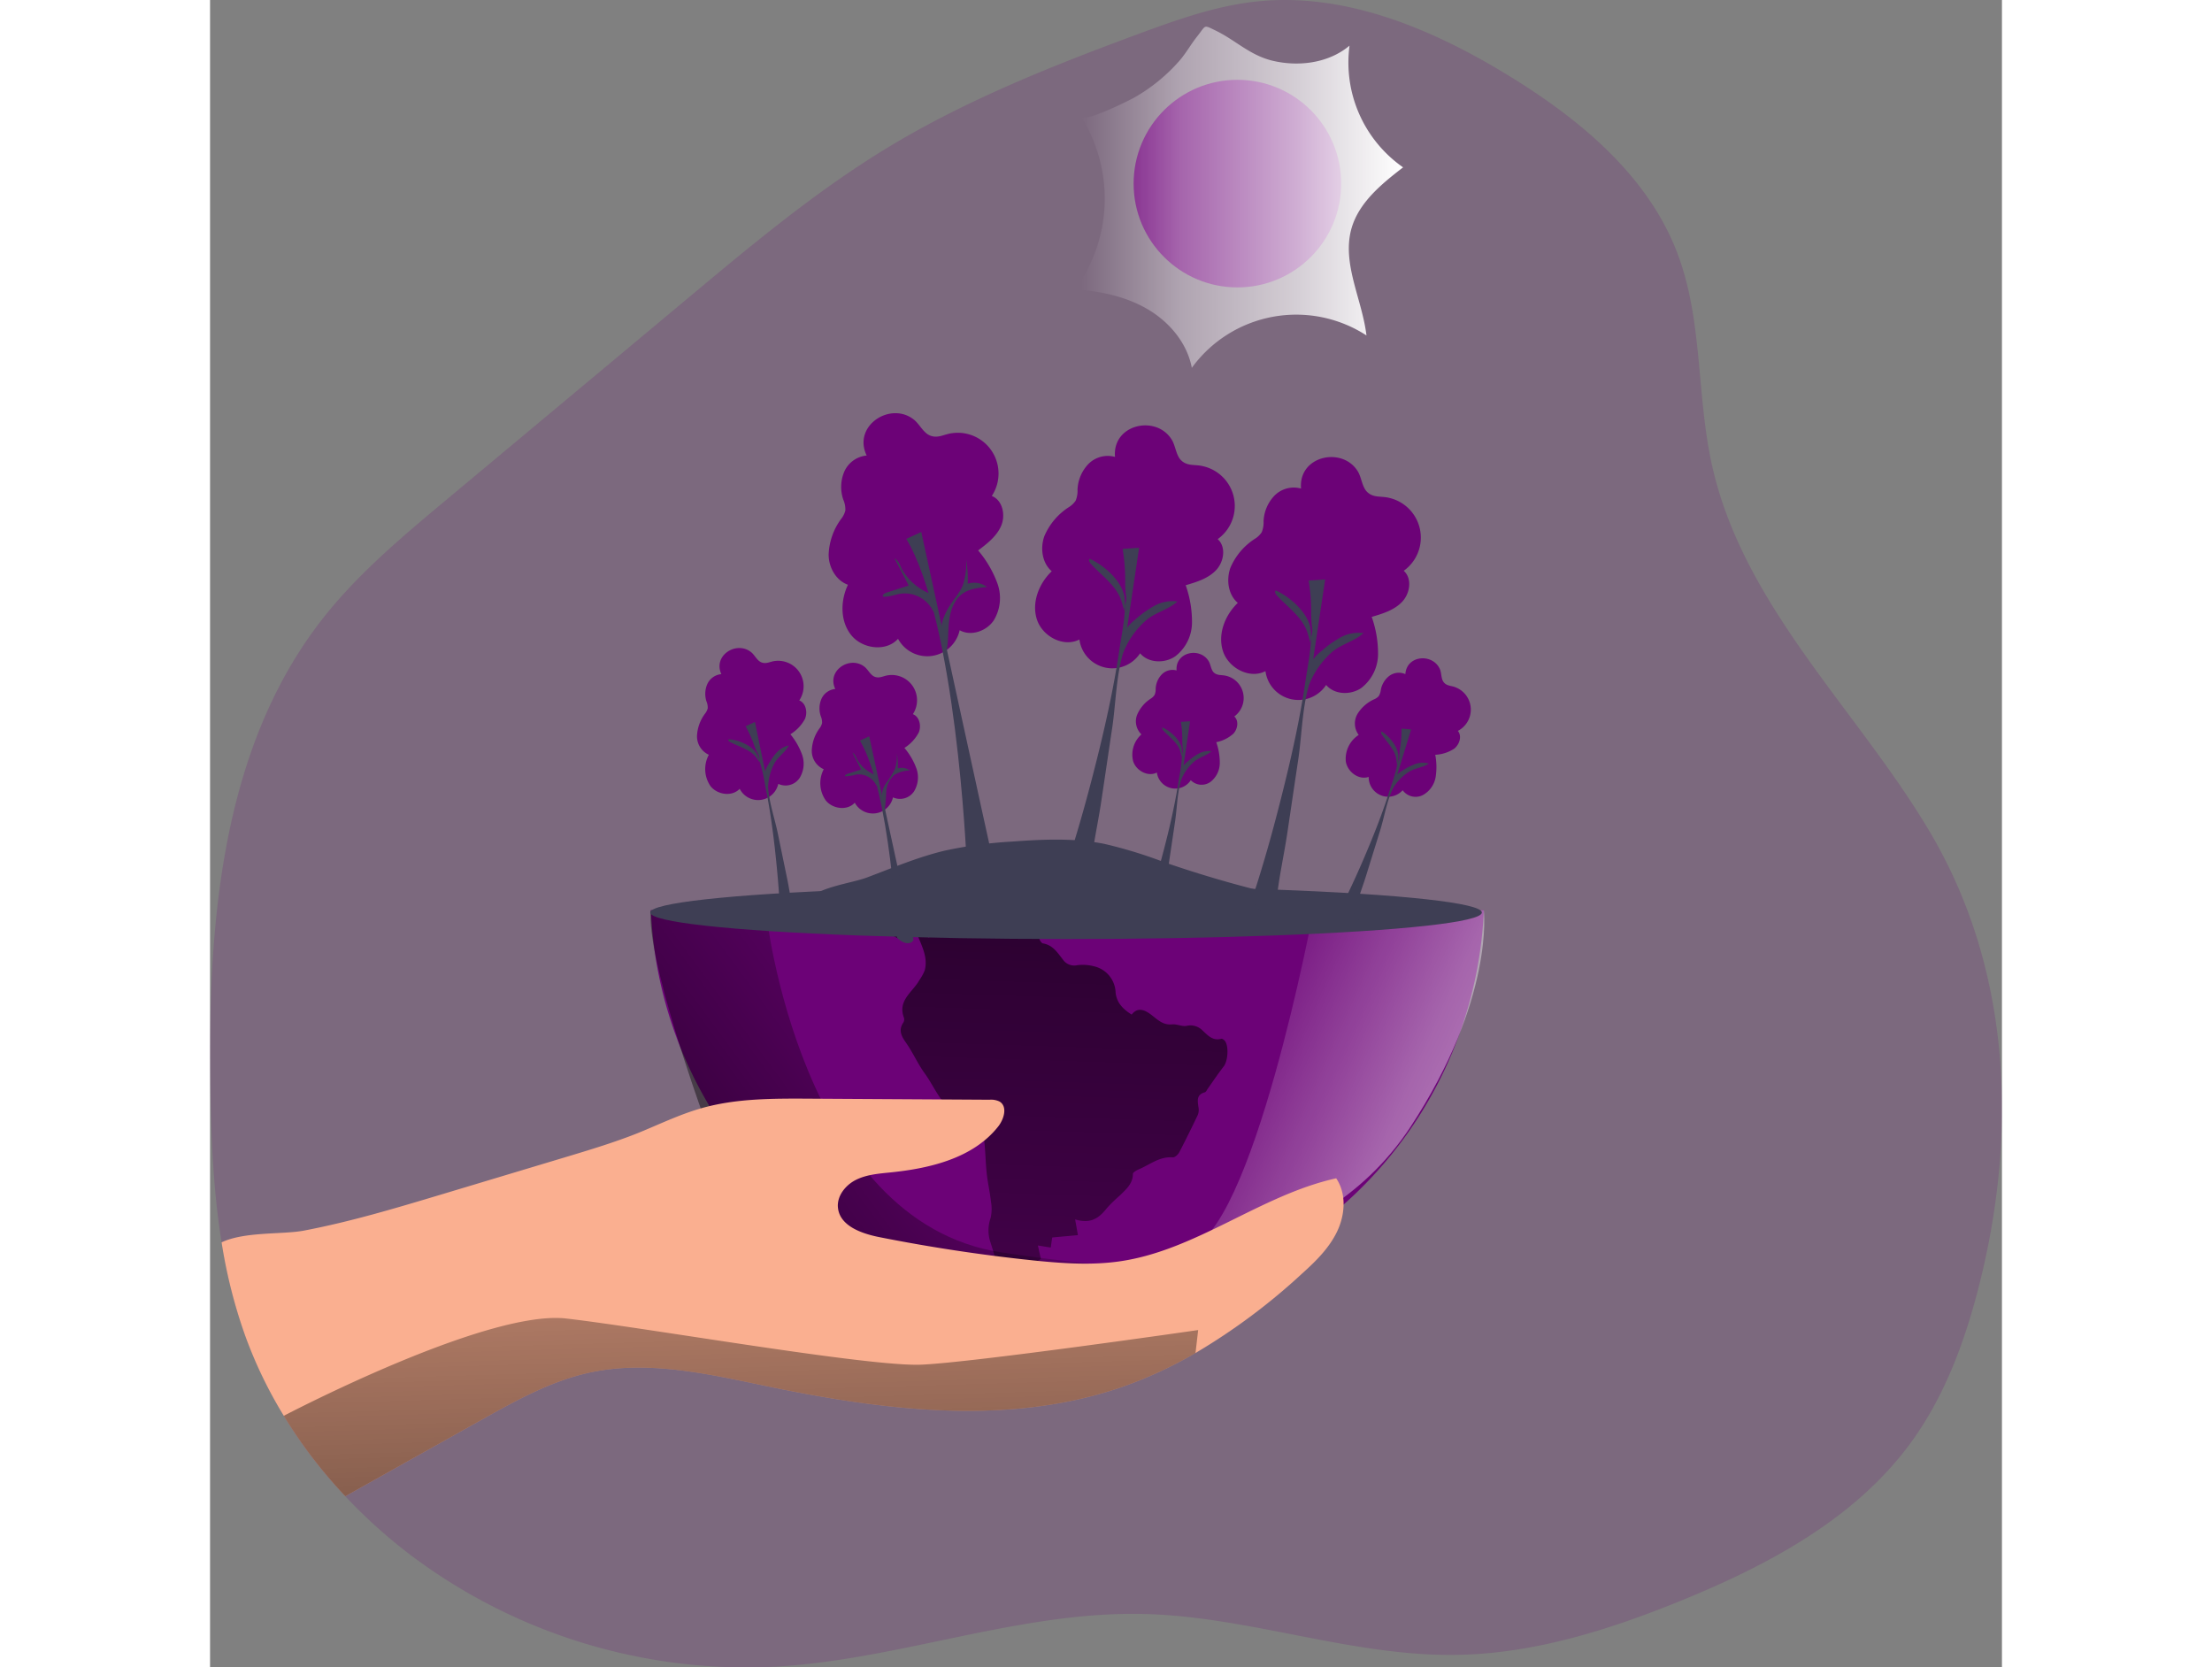 <svg id="Layer_1" data-name="Layer 1" xmlns="http://www.w3.org/2000/svg" xmlns:xlink="http://www.w3.org/1999/xlink" viewBox="0 0 417.8 388.72" width="406" height="306" class="illustration styles_illustrationTablet__1DWOa"><rect x="0" y="0" width="417.8" height="388.72" fill="#808080" stroke="none"/><defs><linearGradient id="linear-gradient" x1="236.3" y1="245.82" x2="387.47" y2="313.61" gradientUnits="userSpaceOnUse"><stop offset="0.02" stop-color="#fff" stop-opacity="0"></stop><stop offset="0.32" stop-color="#fff" stop-opacity="0.39"></stop><stop offset="0.68" stop-color="#fff" stop-opacity="0.68"></stop><stop offset="1" stop-color="#fff"></stop></linearGradient><linearGradient id="linear-gradient-2" x1="88.3" y1="329.8" x2="206.62" y2="242.67" gradientUnits="userSpaceOnUse"><stop offset="0.01"></stop><stop offset="0.13" stop-opacity="0.69"></stop><stop offset="1" stop-opacity="0"></stop></linearGradient><linearGradient id="linear-gradient-3" x1="206.81" y1="138.99" x2="196.06" y2="471.36" xlink:href="#linear-gradient-2"></linearGradient><linearGradient id="linear-gradient-4" x1="209.72" y1="54.01" x2="286.16" y2="54.01" xlink:href="#linear-gradient"></linearGradient><linearGradient id="linear-gradient-5" x1="135.29" y1="447.88" x2="128.84" y2="226.84" xlink:href="#linear-gradient-2"></linearGradient></defs><title>Save the Earthsvg</title><path d="M421.14,305c-3.34,14-8.15,27.86-16.65,39.47-12.93,17.66-33.15,28.44-53.42,36.71-16.71,6.81-34.27,12.38-52.32,12.68-24.51.41-48.29-8.89-72.81-9.53-29-.75-57.07,10.63-86,12.27a130.07,130.07,0,0,1-85.05-25.92,121.72,121.72,0,0,1-15.31-13.75A108.81,108.81,0,0,1,16.2,319.45a119.33,119.33,0,0,1-5.5-21.77c-1.92-11.86-2.43-24-2.63-36.06-.63-38.18,2.58-79.11,26.08-109.21,8.25-10.56,18.64-19.24,28.92-27.83l56.77-47.39c14.85-12.4,29.77-24.84,46.32-34.86,18.3-11.07,38.31-19,58.37-26.42,8.9-3.28,17.94-6.51,27.38-7.53,20.68-2.24,41.06,6.37,58.8,17.23C327.35,35.79,343.36,49,350.21,67.3c5.76,15.32,4.41,32.35,7.81,48.38,7.09,33.47,34.24,57.9,51.12,86.56C427.47,233.36,429.38,270.27,421.14,305Z" transform="translate(-8 -8.02)" fill="#6c0277" opacity="0.18" style="isolation: isolate;"></path><path d="M161.1,114.23a6.35,6.35,0,0,0-5.2,3.7,9.16,9.16,0,0,0-.27,6.54,5.91,5.91,0,0,1,.5,2.56,5.15,5.15,0,0,1-1,2,14.93,14.93,0,0,0-2.9,8.28c0,3,1.71,6.05,4.5,7.05-1.78,3.74-1.83,8.54.78,11.76s8.14,3.93,10.9.84a7.74,7.74,0,0,0,14.37-2c2.62,1.47,6.18.24,7.9-2.22a10,10,0,0,0,.92-8.64,25.34,25.34,0,0,0-4.51-7.74c2.14-1.62,4.38-3.35,5.4-5.83s.28-5.91-2.22-6.87a9.5,9.5,0,0,0-9.2-14.65c-1.93.22-3.37,1.35-5.28.52-1.48-.65-2.39-2.61-3.62-3.62C166.71,101.47,157.74,107.28,161.1,114.23Z" transform="translate(-8 -8.02)" fill="#6c0277"></path><path d="M305,220.25a97.2,97.2,0,0,1-194.22,0Z" transform="translate(-8 -8.02)" fill="#6c0277"></path><path d="M265.28,220.25S251,296.54,235.7,299.31s29.58,5.91,52.17-28.51C307.52,240.87,305,220.25,305,220.25Z" transform="translate(-8 -8.02)" fill="url(#linear-gradient)"></path><path d="M137.64,220.78s7.89,72.07,54.86,79.24,59.88,1.44,59.88,1.44-29,28.68-68.49,17.92-61.48-52.93-61.48-52.93-12.72-35.26-11.65-46.2Z" transform="translate(-8 -8.02)" fill="url(#linear-gradient-2)"></path><g id="o1A6vW"><path d="M169.87,227.58c.2-.28.49-.77.84-1.21.94-1.27,1.89-1.22,2.49.28,1,2.43,2.16,4.89,1.43,7.62a11.26,11.26,0,0,1-1.26,2.3c-1.53,2.76-5.08,4.67-3.6,8.68a1.4,1.4,0,0,1-.1,1.15c-1.26,1.85-.45,3.24.67,4.84,1.56,2.23,2.66,4.79,4.26,7,2.29,3.12,3.61,7,7.07,9.19,1.68,1.06,3.51,1.93,5.09,3.11a4.5,4.5,0,0,1,1.65,2.63c.38,2.76.38,5.57.67,8.35.23,2.23.76,4.45,1,6.68A9.61,9.61,0,0,1,190,292a8.65,8.65,0,0,0-.05,5.64c.54,1.64,1,3.31,1.49,5,1.46,4.59,8.26,8,13.09,6.55l-5.14-2.59c.93-1,1.65-1.73,2.46-2.58l-2.13-1.28,2-1.2c-.22-.95-.44-1.93-.7-3.13l3,.48c.11-.81.21-1.5.33-2.34,1.91-.19,3.83-.35,6-.55-.22-1.28-.43-2.47-.65-3.66,3.26.93,5.24.15,7.39-2.62a33.23,33.23,0,0,1,3.08-3c1.41-1.41,3-2.71,3-5,0-.35.83-.82,1.35-1.05,2.59-1.08,4.84-3.06,8-2.8.47,0,1.18-.66,1.47-1.2,1.49-2.87,2.93-5.79,4.32-8.71a3.2,3.2,0,0,0,.15-1.77c-.2-1.48-.53-2.94,1.48-3.49.3-.09.5-.6.74-.92,1.21-1.71,2.38-3.46,3.66-5.11,1-1.26,1.24-4.82.25-6-.2-.23-.6-.51-.8-.46-2.08.58-3.23-.89-4.46-2a3.89,3.89,0,0,0-3.65-1c-1.06.2-2.26-.47-3.37-.35-2.28.23-3.55-1.3-5.15-2.45-1.24-.88-2.87-1.66-4.27.17-2-1.25-3.51-2.76-3.75-5.14a6.5,6.5,0,0,0-5.07-6.13,10.45,10.45,0,0,0-3.86-.25,3.21,3.21,0,0,1-3.3-1.23c-1.24-1.58-2.33-3.42-4.64-3.84-.37,0-.85-.72-.93-1.17a2.66,2.66,0,0,0-2-2.29,9.9,9.9,0,0,0-1.67-.37,7.07,7.07,0,0,0-2,0,9.62,9.62,0,0,1-7.4-2c-3.26-2.5-8.67-1.2-11,2.19l-.1.14c-.49.7-1,1.41-1.54,2.16a15.23,15.23,0,0,0-2.15-1.58c-1.06-.53-2.11-1-3.31.05a2.4,2.4,0,0,1-2.28-.18c-.18-.15,1.32-4.51,1.17-4.66h-6.66c.09.29,3,4.81,3.09,5Z" transform="translate(-8 -8.02)" fill="url(#linear-gradient-3)"></path></g><path d="M270.81,295.1c-1.85,3.9-5,7-8.21,9.88a145.15,145.15,0,0,1-24.83,18.5,99.23,99.23,0,0,1-16.79,7.8c-26.39,9.26-55.46,5.69-82.84,0-13.73-2.85-27.92-6.21-41.62-3.24-9,1.95-17.17,6.5-25.2,11L39.54,356.88a112.89,112.89,0,0,1-14.35-18.76,103.17,103.17,0,0,1-9-18.67,119.33,119.33,0,0,1-5.5-21.77c5.38-2.55,14.2-1.79,19.17-2.73,10.83-2.06,21.43-5.24,32-8.41l29.34-8.82c5.52-1.66,11-3.32,16.39-5.45,4.94-2,9.73-4.35,14.84-5.82,8.15-2.35,16.76-2.31,25.23-2.27l42.11.25a4.43,4.43,0,0,1,2.34.44c1.89,1.18,1,4.13-.39,5.86-5.82,7.32-15.81,9.71-25.09,10.65-2.75.28-5.59.5-8.05,1.74s-4.5,3.82-4.17,6.56c.47,4.14,5.39,5.92,9.47,6.75Q181.8,300,200,301.9c6.77.69,13.63,1.18,20.36.17,17.8-2.66,32.64-15.44,50.21-19.32C273,286.32,272.66,291.21,270.81,295.1Z" transform="translate(-8 -8.02)" fill="#faaf90"></path><ellipse cx="199.59" cy="212.76" rx="96.95" ry="6.18" fill="#3e3e54"></ellipse><path d="M179.24,206.37A100.4,100.4,0,0,1,195,204.24c7.2-.53,14.5-.87,21.58.55A106.14,106.14,0,0,1,230.34,209a266.67,266.67,0,0,0,58.5,13.14c-37.52,1.28-75.06,0-112.54-1.83q-7.7-.39-15.39-.81c-3.92-.21-10.68.66-14.06-1.06,2.22-3.55,10.56-4.41,14.29-5.82C167.12,210.38,173,207.86,179.24,206.37Z" transform="translate(-8 -8.02)" fill="#3e3e54"></path><path d="M184.34,207.88s-2.42-54.86-14-74.22l3.49-1.61s16.41,75.56,16.68,76.37S188.37,211.64,184.34,207.88Z" transform="translate(-8 -8.02)" fill="#3e3e54"></path><path d="M219,114.55a6.34,6.34,0,0,0-6.17,1.62,9.17,9.17,0,0,0-2.57,6,5.88,5.88,0,0,1-.44,2.58,5.18,5.18,0,0,1-1.64,1.55,15,15,0,0,0-5.65,6.72c-1,2.79-.54,6.26,1.72,8.19-3,2.86-4.74,7.33-3.45,11.27s6.23,6.56,9.9,4.64a7.74,7.74,0,0,0,14.15,3.22c1.93,2.3,5.7,2.41,8.18.72a10,10,0,0,0,3.92-7.76,25.5,25.5,0,0,0-1.47-8.83c2.57-.75,5.28-1.58,7.11-3.54s2.36-5.42.35-7.21a9.5,9.5,0,0,0-3.41-17c-1.88-.48-3.63.07-5.12-1.38-1.15-1.13-1.3-3.29-2.1-4.67C228.77,104.61,218.33,106.86,219,114.55Z" transform="translate(-8 -8.02)" fill="#6c0277"></path><path d="M220.72,160.17c-.07-1.84-.12-3.8.82-5.38a9.7,9.7,0,0,1,2.17-2.31,24.88,24.88,0,0,1,4.49-3.22,8.65,8.65,0,0,1,5.35-1c-2.05,1.88-5,2.51-7.14,4.25a19.6,19.6,0,0,0-5.52,7.77c-1.63,5.39-1.71,11.9-2.55,17.49s-1.68,11.35-2.53,17c-.88,6-2.42,12.21-2.66,18.25,0,.85-3.16,2.26-5.6-2.69,3-9,5.48-18.17,7.74-27.36,1.91-7.83,3.6-15.74,4.77-23.72.53-3.6,1.43-7.7,1.24-11.34-.21-3.85-4.27-7.62-7.51-9.27-.22-.12-.45-.23-.68-.33-.34.24-.08.78.2,1.1,2.46,2.74,5.77,4.93,7.06,8.38.34.91.52,1.87.83,2.79-.2-.59.52-2.31.43-3.16a25.6,25.6,0,0,1-.26-3.42,45,45,0,0,0-.59-8l3.84-.27S223,146.53,221,160.06" transform="translate(-8 -8.02)" fill="#3e3e54"></path><path d="M262.38,121.93a6.33,6.33,0,0,0-6.17,1.62,9.17,9.17,0,0,0-2.57,6,6,6,0,0,1-.44,2.58,5.18,5.18,0,0,1-1.64,1.55,15,15,0,0,0-5.65,6.71c-1,2.8-.55,6.27,1.72,8.2-3,2.86-4.74,7.33-3.45,11.27s6.23,6.56,9.9,4.64a7.74,7.74,0,0,0,14.15,3.22c1.93,2.3,5.7,2.41,8.18.72a10.06,10.06,0,0,0,3.92-7.76,25.51,25.51,0,0,0-1.48-8.83c2.58-.75,5.28-1.58,7.12-3.54s2.35-5.42.35-7.21a9.5,9.5,0,0,0-3.41-17c-1.88-.48-3.63.07-5.12-1.38-1.16-1.13-1.31-3.29-2.1-4.67C272.15,112,261.71,114.24,262.38,121.93Z" transform="translate(-8 -8.02)" fill="#6c0277"></path><path d="M264.1,167.55c-.07-1.84-.12-3.8.81-5.38a9.75,9.75,0,0,1,2.18-2.31,24.88,24.88,0,0,1,4.49-3.22,8.64,8.64,0,0,1,5.35-1c-2.05,1.88-5,2.51-7.14,4.25a19.72,19.72,0,0,0-5.53,7.77c-1.62,5.39-1.7,11.9-2.54,17.49s-1.69,11.35-2.53,17c-.88,6-2.42,12.21-2.67,18.25,0,.85-3.15,2.26-5.59-2.69,3-9,5.48-18.17,7.73-27.36,1.92-7.83,3.61-15.74,4.78-23.72.52-3.6,1.43-7.7,1.23-11.34-.2-3.85-4.27-7.62-7.5-9.27-.22-.12-.45-.23-.68-.33-.34.24-.09.78.2,1.1,2.46,2.74,5.77,4.93,7.06,8.38.34.91.52,1.87.83,2.79-.2-.59.52-2.31.42-3.16a29.41,29.41,0,0,1-.26-3.42,43.24,43.24,0,0,0-.59-8l3.85-.27s-1.62,10.8-3.64,24.33" transform="translate(-8 -8.02)" fill="#3e3e54"></path><path d="M233.36,164.34a3.52,3.52,0,0,0-3.44.91,5.12,5.12,0,0,0-1.44,3.36,3.32,3.32,0,0,1-.25,1.44,2.91,2.91,0,0,1-.91.87,8.39,8.39,0,0,0-3.16,3.75,4.23,4.23,0,0,0,1,4.58,6.3,6.3,0,0,0-1.92,6.29c.72,2.2,3.47,3.67,5.52,2.6a4.33,4.33,0,0,0,7.91,1.79,3.54,3.54,0,0,0,4.57.41,5.62,5.62,0,0,0,2.19-4.33,14.43,14.43,0,0,0-.82-4.94,8.48,8.48,0,0,0,4-2c1-1.09,1.31-3,.2-4a5.32,5.32,0,0,0-1.91-9.48c-1.05-.27-2,0-2.86-.77-.65-.63-.73-1.84-1.18-2.61C238.82,158.79,233,160.05,233.36,164.34Z" transform="translate(-8 -8.02)" fill="#6c0277"></path><path d="M234.32,189.83a5.44,5.44,0,0,1,.46-3,5.12,5.12,0,0,1,1.21-1.29,13.39,13.39,0,0,1,2.51-1.8,4.82,4.82,0,0,1,3-.56c-1.14,1-2.78,1.4-4,2.37a11.07,11.07,0,0,0-3.09,4.34c-.9,3-.95,6.65-1.42,9.77l-1.41,9.51c-.49,3.34-1.35,6.83-1.49,10.2,0,.48-1.76,1.26-3.12-1.5,1.65-5,3.06-10.15,4.32-15.29,1.07-4.37,2-8.79,2.66-13.25a33.06,33.06,0,0,0,.69-6.33c-.11-2.15-2.38-4.26-4.19-5.18l-.38-.19c-.19.14,0,.44.11.62,1.38,1.53,3.23,2.75,3.95,4.68.19.51.29,1,.46,1.56-.11-.33.29-1.29.24-1.76a15.07,15.07,0,0,1-.15-1.92,24,24,0,0,0-.33-4.48l2.15-.15-2,13.59" transform="translate(-8 -8.02)" fill="#3e3e54"></path><path d="M286.7,165.2a3.72,3.72,0,0,0-3.72.39,5.34,5.34,0,0,0-2,3.27,3.61,3.61,0,0,1-.48,1.45,2.9,2.9,0,0,1-1.09.76,8.83,8.83,0,0,0-3.87,3.4,4.43,4.43,0,0,0,.28,4.9,6.63,6.63,0,0,0-3,6.23c.41,2.4,3,4.35,5.33,3.56a4.54,4.54,0,0,0,7.92,3.11,3.73,3.73,0,0,0,4.68,1.14,5.91,5.91,0,0,0,3-4.16,15.19,15.19,0,0,0-.08-5.25,8.81,8.81,0,0,0,4.43-1.43c1.24-1,1.84-2.93.84-4.14a5.58,5.58,0,0,0-.49-10.14c-1-.44-2.11-.27-2.84-1.25-.58-.76-.47-2-.81-2.89C293.23,160.29,287,160.68,286.7,165.2Z" transform="translate(-8 -8.02)" fill="#6c0277"></path><path d="M283.69,191.79a5.71,5.71,0,0,1,.94-3,5.55,5.55,0,0,1,1.47-1.15,14.48,14.48,0,0,1,2.88-1.47,5.05,5.05,0,0,1,3.19-.11c-1.35.91-3.1,1-4.51,1.84a11.43,11.43,0,0,0-3.89,4c-1.42,3-2,6.74-3,9.91l-3,9.65c-1,3.39-2.48,6.87-3.15,10.35-.09.49-2,1-3-2,2.51-5,4.78-10.05,6.89-15.19,1.8-4.37,3.47-8.8,4.85-13.33a34.67,34.67,0,0,0,1.71-6.47c.22-2.24-1.8-4.79-3.53-6l-.37-.25c-.22.11-.12.45,0,.66,1.19,1.8,2.91,3.36,3.36,5.48.11.55.13,1.13.23,1.69-.06-.36.51-1.3.53-1.8a15.36,15.36,0,0,1,.15-2,26.44,26.44,0,0,0,.36-4.7l2.25.18-4.24,13.79" transform="translate(-8 -8.02)" fill="#3e3e54"></path><path d="M127.22,165.2a4,4,0,0,0-3.26,2.27,5.71,5.71,0,0,0-.22,4.07,3.78,3.78,0,0,1,.3,1.61,3.32,3.32,0,0,1-.63,1.26,9.38,9.38,0,0,0-1.87,5.14A4.71,4.71,0,0,0,124.3,184a7,7,0,0,0,.4,7.33c1.6,2,5,2.51,6.79.6a4.82,4.82,0,0,0,9-1.15,3.94,3.94,0,0,0,4.94-1.32,6.29,6.29,0,0,0,.64-5.39,15.82,15.82,0,0,0-2.76-4.85,9.49,9.49,0,0,0,3.41-3.6c.65-1.54.21-3.68-1.34-4.29a5.93,5.93,0,0,0-5.63-9.2c-1.2.12-2.11.82-3.29.28-.92-.41-1.47-1.64-2.24-2.28C130.81,157.29,125.18,160.84,127.22,165.2Z" transform="translate(-8 -8.02)" fill="#6c0277"></path><path d="M138,191.54a6,6,0,0,1-.67-3.33,5.81,5.81,0,0,1,.78-1.81,14.93,14.93,0,0,1,1.94-2.85,5.38,5.38,0,0,1,2.91-1.73c-.8,1.53-2.37,2.53-3.27,4a12.26,12.26,0,0,0-1.57,5.73c.2,3.5,1.55,7.33,2.26,10.78s1.44,7,2.17,10.51c.76,3.69,1.19,7.67,2.34,11.26.17.5-1.36,2-3.85-.38-.19-5.9-.68-11.81-1.33-17.67-.56-5-1.26-10-2.29-14.91a37.91,37.91,0,0,0-1.7-6.91c-.94-2.2-4.13-3.54-6.38-3.82l-.47,0c-.15.21.12.47.35.6,2,1.07,4.44,1.65,5.93,3.39.39.46.71,1,1.08,1.46-.24-.3-.19-1.47-.42-1.94a17.3,17.3,0,0,1-.89-2,28,28,0,0,0-2.06-4.57l2.19-1s1.37,6.67,3.08,15" transform="translate(-8 -8.02)" fill="#3e3e54"></path><path d="M180.25,149.59c1-1.72,2.49-3.21,3.25-5.08a15.65,15.65,0,0,0,.77-6.14,26.28,26.28,0,0,1,.39,5.74,5,5,0,0,1,4.5.78c-2,.18-4.08.39-5.71,1.55-2,1.43-2.86,4-3.14,6.44s-.12,4.94-.66,7.35c0-1.8-.9-3.52-1.1-5.24S179.36,151.06,180.25,149.59Z" transform="translate(-8 -8.02)" fill="#3e3e54"></path><path d="M169.29,140.68c-.44-.92-.79-2-1.7-2.47l3.31,6.34-5.19,1.65c-.45.14-1,.5-.82.93,1.43.13,2.81-.5,4.23-.7a7.38,7.38,0,0,1,7.64,4.42c-.13-.32.3-1.51.3-1.93a3.47,3.47,0,0,0-.34-1.77c-.45-.65-1.52-.93-2.18-1.34A13.16,13.16,0,0,1,169.29,140.68Z" transform="translate(-8 -8.02)" fill="#3e3e54"></path><path d="M153.78,168.66a3.93,3.93,0,0,0-3.22,2.29,5.63,5.63,0,0,0-.16,4.06,3.69,3.69,0,0,1,.3,1.59,3.21,3.21,0,0,1-.61,1.26A9.28,9.28,0,0,0,148.3,183a4.66,4.66,0,0,0,2.79,4.37,7,7,0,0,0,.48,7.29c1.61,2,5.05,2.43,6.75.51a4.8,4.8,0,0,0,8.91-1.24,3.93,3.93,0,0,0,4.9-1.38,6.23,6.23,0,0,0,.57-5.35,15.79,15.79,0,0,0-2.8-4.8,9.49,9.49,0,0,0,3.35-3.61c.63-1.54.17-3.66-1.38-4.26a5.89,5.89,0,0,0-5.7-9.08c-1.2.14-2.09.84-3.27.33-.92-.4-1.48-1.62-2.25-2.25C157.26,160.76,151.7,164.35,153.78,168.66Z" transform="translate(-8 -8.02)" fill="#6c0277"></path><path d="M168.19,226.7s-1.5-34-8.67-46l2.17-1S171.85,226.53,172,227,170.69,229,168.19,226.7Z" transform="translate(-8 -8.02)" fill="#3e3e54"></path><path d="M165.65,190.57a25.39,25.39,0,0,0,2-3.14,9.76,9.76,0,0,0,.47-3.81,16.32,16.32,0,0,1,.24,3.56,3.12,3.12,0,0,1,2.79.48,7.06,7.06,0,0,0-3.54,1,5.6,5.6,0,0,0-1.95,4,43.14,43.14,0,0,1-.4,4.56,28.8,28.8,0,0,0-.68-3.25A6,6,0,0,1,165.65,190.57Z" transform="translate(-8 -8.02)" fill="#3e3e54"></path><path d="M158.86,185.05c-.28-.57-.49-1.25-1.06-1.53l2,3.93-3.21,1c-.28.09-.63.32-.51.58a11.85,11.85,0,0,0,2.62-.43,4.56,4.56,0,0,1,4.74,2.74c-.08-.2.18-.94.18-1.2a2.09,2.09,0,0,0-.21-1.1c-.28-.4-.94-.57-1.35-.83A8.22,8.22,0,0,1,158.86,185.05Z" transform="translate(-8 -8.02)" fill="#3e3e54"></path><circle cx="239.54" cy="42.81" r="24.2" fill="#6c0277"></circle><path d="M211.14,35.27a36,36,0,0,1-1.42,40.23c5.87.4,11.8,1.63,16.88,4.61s9.22,7.88,10.31,13.67a30.1,30.1,0,0,1,40.72-7.55c-1-8.46-5.84-16.86-3.46-25.05,1.76-6,7-10.29,12-14.14a29.8,29.8,0,0,1-12.49-28.38c-4.9,4.11-11.95,5-18.15,3.47-5.19-1.32-8.44-4.73-13-6.95-3-1.45-2.23-1.35-4.34,1.29-1.49,1.85-2.61,3.94-4.19,5.74a40.83,40.83,0,0,1-10.47,8.54C222.36,31.41,212,36.6,211.14,35.27Z" transform="translate(-8 -8.02)" fill="url(#linear-gradient-4)"></path><path d="M238.39,318.13l-.62,5.35a99.23,99.23,0,0,1-16.79,7.8c-26.39,9.26-55.46,5.69-82.84,0-13.73-2.85-27.92-6.21-41.62-3.24-9,1.95-17.17,6.5-25.2,11L39.54,356.88a112.89,112.89,0,0,1-14.35-18.76c6.5-3.36,48.49-24.66,65.84-22.68,18.82,2.15,70.45,11.29,82.82,10.76S238.39,318.13,238.39,318.13Z" transform="translate(-8 -8.02)" fill="url(#linear-gradient-5)"></path></svg>